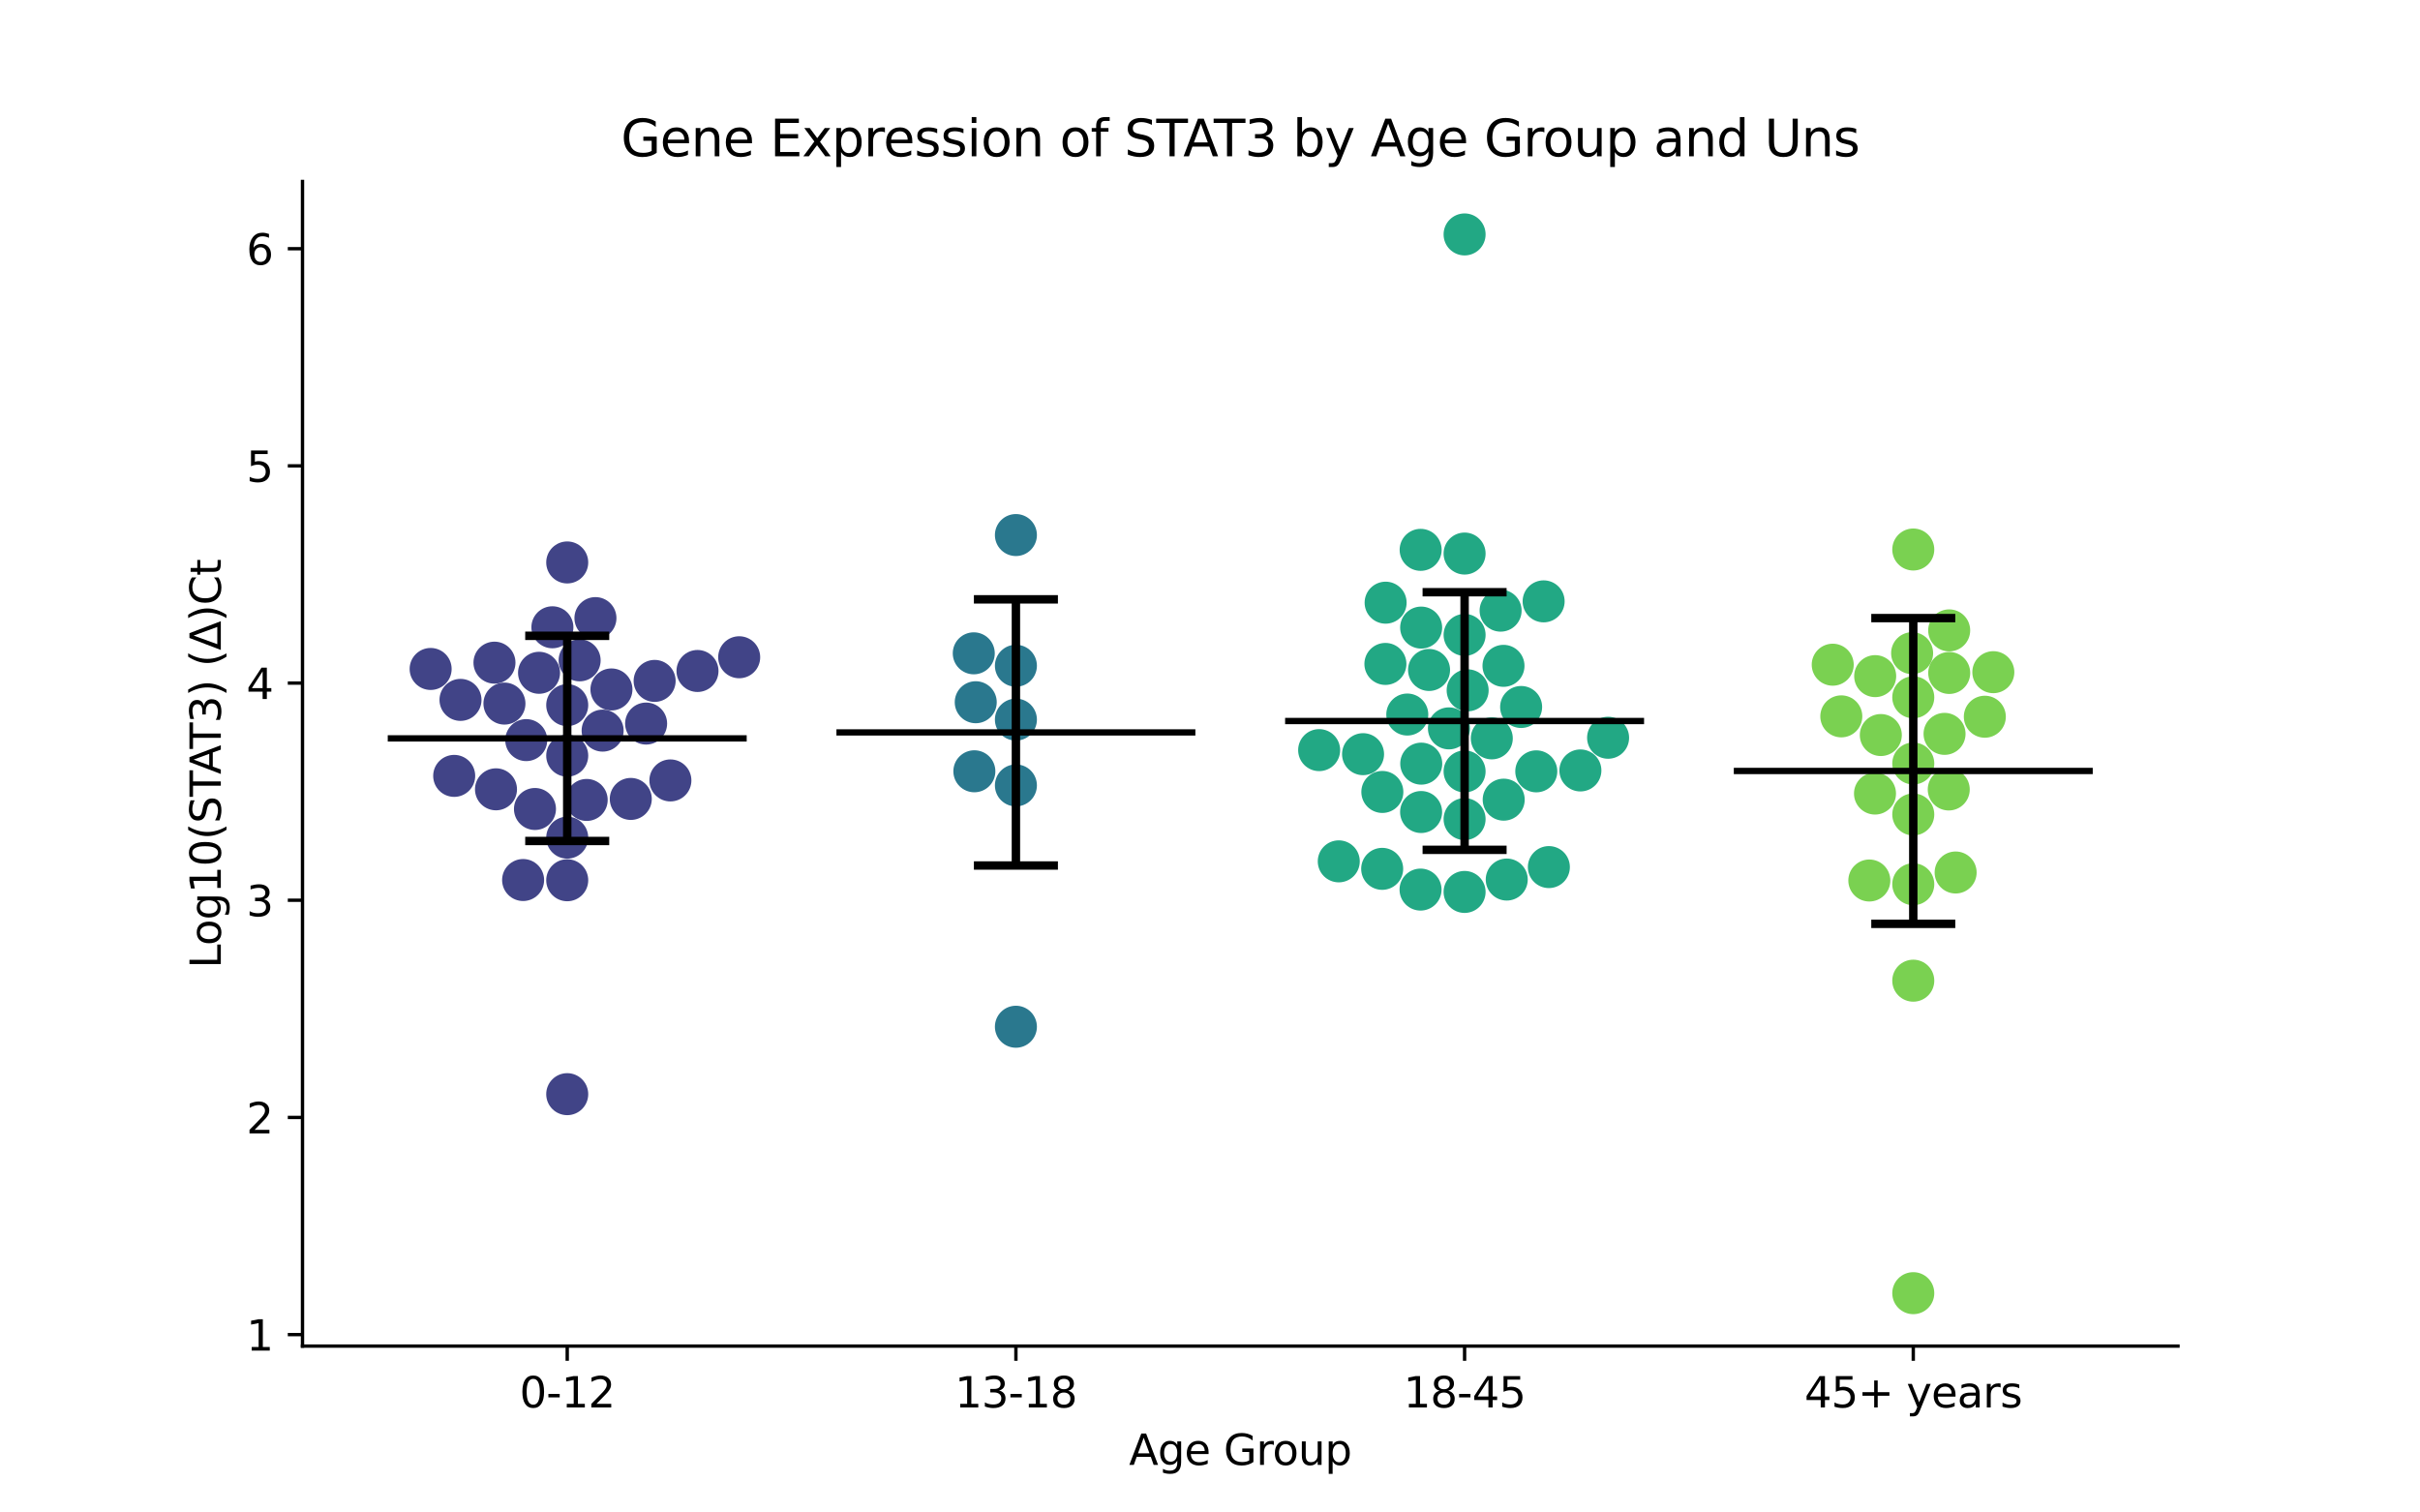 <?xml version="1.0" encoding="utf-8" standalone="no"?>
<!DOCTYPE svg PUBLIC "-//W3C//DTD SVG 1.1//EN"
  "http://www.w3.org/Graphics/SVG/1.1/DTD/svg11.dtd">
<svg xmlns:xlink="http://www.w3.org/1999/xlink" width="576pt" height="360pt" viewBox="0 0 576 360" xmlns="http://www.w3.org/2000/svg" version="1.1">
 <defs>
  <style type="text/css">*{stroke-linejoin: round; stroke-linecap: butt}</style>
 </defs>
 <g id="figure_1">
  <g id="patch_1">
   <path d="M 0 360 
L 576 360 
L 576 0 
L 0 0 
z
" style="fill: #ffffff"/>
  </g>
  <g id="axes_1">
   <g id="patch_2">
    <path d="M 72 320.4 
L 518.4 320.4 
L 518.4 43.2 
L 72 43.2 
z
" style="fill: #ffffff"/>
   </g>
   <g id="PathCollection_1">
    <defs>
     <path id="C0_0_c658f8e621" d="M 0 5 
C 1.326 5 2.598 4.473 3.536 3.536 
C 4.473 2.598 5 1.326 5 -0 
C 5 -1.326 4.473 -2.598 3.536 -3.536 
C 2.598 -4.473 1.326 -5 0 -5 
C -1.326 -5 -2.598 -4.473 -3.536 -3.536 
C -4.473 -2.598 -5 -1.326 -5 0 
C -5 1.326 -4.473 2.598 -3.536 3.536 
C -2.598 4.473 -1.326 5 0 5 
z
"/>
    </defs>
    <g clip-path="url(#pc323872190)">
     <use xlink:href="#C0_0_c658f8e621" x="141.726" y="147.12" style="fill: #414487"/>
    </g>
    <g clip-path="url(#pc323872190)">
     <use xlink:href="#C0_0_c658f8e621" x="139.641" y="190.403" style="fill: #414487"/>
    </g>
    <g clip-path="url(#pc323872190)">
     <use xlink:href="#C0_0_c658f8e621" x="155.814" y="162.069" style="fill: #414487"/>
    </g>
    <g clip-path="url(#pc323872190)">
     <use xlink:href="#C0_0_c658f8e621" x="108.105" y="184.675" style="fill: #414487"/>
    </g>
    <g clip-path="url(#pc323872190)">
     <use xlink:href="#C0_0_c658f8e621" x="120.066" y="167.467" style="fill: #414487"/>
    </g>
    <g clip-path="url(#pc323872190)">
     <use xlink:href="#C0_0_c658f8e621" x="102.499" y="159.226" style="fill: #414487"/>
    </g>
    <g clip-path="url(#pc323872190)">
     <use xlink:href="#C0_0_c658f8e621" x="135.009" y="260.432" style="fill: #414487"/>
    </g>
    <g clip-path="url(#pc323872190)">
     <use xlink:href="#C0_0_c658f8e621" x="150.138" y="190.161" style="fill: #414487"/>
    </g>
    <g clip-path="url(#pc323872190)">
     <use xlink:href="#C0_0_c658f8e621" x="117.692" y="157.726" style="fill: #414487"/>
    </g>
    <g clip-path="url(#pc323872190)">
     <use xlink:href="#C0_0_c658f8e621" x="128.301" y="160.137" style="fill: #414487"/>
    </g>
    <g clip-path="url(#pc323872190)">
     <use xlink:href="#C0_0_c658f8e621" x="125.256" y="176.16" style="fill: #414487"/>
    </g>
    <g clip-path="url(#pc323872190)">
     <use xlink:href="#C0_0_c658f8e621" x="135.009" y="167.83" style="fill: #414487"/>
    </g>
    <g clip-path="url(#pc323872190)">
     <use xlink:href="#C0_0_c658f8e621" x="159.565" y="185.758" style="fill: #414487"/>
    </g>
    <g clip-path="url(#pc323872190)">
     <use xlink:href="#C0_0_c658f8e621" x="124.509" y="209.462" style="fill: #414487"/>
    </g>
    <g clip-path="url(#pc323872190)">
     <use xlink:href="#C0_0_c658f8e621" x="135.009" y="179.866" style="fill: #414487"/>
    </g>
    <g clip-path="url(#pc323872190)">
     <use xlink:href="#C0_0_c658f8e621" x="153.786" y="172.222" style="fill: #414487"/>
    </g>
    <g clip-path="url(#pc323872190)">
     <use xlink:href="#C0_0_c658f8e621" x="109.607" y="166.586" style="fill: #414487"/>
    </g>
    <g clip-path="url(#pc323872190)">
     <use xlink:href="#C0_0_c658f8e621" x="135.009" y="199.377" style="fill: #414487"/>
    </g>
    <g clip-path="url(#pc323872190)">
     <use xlink:href="#C0_0_c658f8e621" x="127.332" y="192.555" style="fill: #414487"/>
    </g>
    <g clip-path="url(#pc323872190)">
     <use xlink:href="#C0_0_c658f8e621" x="145.533" y="164.102" style="fill: #414487"/>
    </g>
    <g clip-path="url(#pc323872190)">
     <use xlink:href="#C0_0_c658f8e621" x="137.963" y="157.172" style="fill: #414487"/>
    </g>
    <g clip-path="url(#pc323872190)">
     <use xlink:href="#C0_0_c658f8e621" x="118.054" y="187.873" style="fill: #414487"/>
    </g>
    <g clip-path="url(#pc323872190)">
     <use xlink:href="#C0_0_c658f8e621" x="175.94" y="156.439" style="fill: #414487"/>
    </g>
    <g clip-path="url(#pc323872190)">
     <use xlink:href="#C0_0_c658f8e621" x="135.009" y="209.515" style="fill: #414487"/>
    </g>
    <g clip-path="url(#pc323872190)">
     <use xlink:href="#C0_0_c658f8e621" x="143.435" y="173.9" style="fill: #414487"/>
    </g>
    <g clip-path="url(#pc323872190)">
     <use xlink:href="#C0_0_c658f8e621" x="135.009" y="133.873" style="fill: #414487"/>
    </g>
    <g clip-path="url(#pc323872190)">
     <use xlink:href="#C0_0_c658f8e621" x="131.48" y="149.305" style="fill: #414487"/>
    </g>
    <g clip-path="url(#pc323872190)">
     <use xlink:href="#C0_0_c658f8e621" x="166.016" y="159.706" style="fill: #414487"/>
    </g>
   </g>
   <g id="PathCollection_2">
    <defs>
     <path id="C1_0_2b8d1a4205" d="M 0 5 
C 1.326 5 2.598 4.473 3.536 3.536 
C 4.473 2.598 5 1.326 5 -0 
C 5 -1.326 4.473 -2.598 3.536 -3.536 
C 2.598 -4.473 1.326 -5 0 -5 
C -1.326 -5 -2.598 -4.473 -3.536 -3.536 
C -4.473 -2.598 -5 -1.326 -5 0 
C -5 1.326 -4.473 2.598 -3.536 3.536 
C -2.598 4.473 -1.326 5 0 5 
z
"/>
    </defs>
    <g clip-path="url(#pc323872190)">
     <use xlink:href="#C1_0_2b8d1a4205" x="241.803" y="158.461" style="fill: #2a788e"/>
    </g>
    <g clip-path="url(#pc323872190)">
     <use xlink:href="#C1_0_2b8d1a4205" x="241.803" y="171.281" style="fill: #2a788e"/>
    </g>
    <g clip-path="url(#pc323872190)">
     <use xlink:href="#C1_0_2b8d1a4205" x="232.243" y="167.145" style="fill: #2a788e"/>
    </g>
    <g clip-path="url(#pc323872190)">
     <use xlink:href="#C1_0_2b8d1a4205" x="241.803" y="244.383" style="fill: #2a788e"/>
    </g>
    <g clip-path="url(#pc323872190)">
     <use xlink:href="#C1_0_2b8d1a4205" x="231.773" y="155.504" style="fill: #2a788e"/>
    </g>
    <g clip-path="url(#pc323872190)">
     <use xlink:href="#C1_0_2b8d1a4205" x="241.803" y="127.353" style="fill: #2a788e"/>
    </g>
    <g clip-path="url(#pc323872190)">
     <use xlink:href="#C1_0_2b8d1a4205" x="241.803" y="186.942" style="fill: #2a788e"/>
    </g>
    <g clip-path="url(#pc323872190)">
     <use xlink:href="#C1_0_2b8d1a4205" x="231.914" y="183.581" style="fill: #2a788e"/>
    </g>
   </g>
   <g id="PathCollection_3">
    <defs>
     <path id="C2_0_d242f59abe" d="M 0 5 
C 1.326 5 2.598 4.473 3.536 3.536 
C 4.473 2.598 5 1.326 5 -0 
C 5 -1.326 4.473 -2.598 3.536 -3.536 
C 2.598 -4.473 1.326 -5 0 -5 
C -1.326 -5 -2.598 -4.473 -3.536 -3.536 
C -4.473 -2.598 -5 -1.326 -5 0 
C -5 1.326 -4.473 2.598 -3.536 3.536 
C -2.598 4.473 -1.326 5 0 5 
z
"/>
    </defs>
    <g clip-path="url(#pc323872190)">
     <use xlink:href="#C2_0_d242f59abe" x="348.597" y="131.754" style="fill: #22a884"/>
    </g>
    <g clip-path="url(#pc323872190)">
     <use xlink:href="#C2_0_d242f59abe" x="338.279" y="181.762" style="fill: #22a884"/>
    </g>
    <g clip-path="url(#pc323872190)">
     <use xlink:href="#C2_0_d242f59abe" x="324.431" y="179.507" style="fill: #22a884"/>
    </g>
    <g clip-path="url(#pc323872190)">
     <use xlink:href="#C2_0_d242f59abe" x="329.022" y="188.5" style="fill: #22a884"/>
    </g>
    <g clip-path="url(#pc323872190)">
     <use xlink:href="#C2_0_d242f59abe" x="334.957" y="170.073" style="fill: #22a884"/>
    </g>
    <g clip-path="url(#pc323872190)">
     <use xlink:href="#C2_0_d242f59abe" x="349.325" y="164.312" style="fill: #22a884"/>
    </g>
    <g clip-path="url(#pc323872190)">
     <use xlink:href="#C2_0_d242f59abe" x="348.597" y="194.962" style="fill: #22a884"/>
    </g>
    <g clip-path="url(#pc323872190)">
     <use xlink:href="#C2_0_d242f59abe" x="348.597" y="183.617" style="fill: #22a884"/>
    </g>
    <g clip-path="url(#pc323872190)">
     <use xlink:href="#C2_0_d242f59abe" x="338.258" y="149.377" style="fill: #22a884"/>
    </g>
    <g clip-path="url(#pc323872190)">
     <use xlink:href="#C2_0_d242f59abe" x="338.138" y="130.875" style="fill: #22a884"/>
    </g>
    <g clip-path="url(#pc323872190)">
     <use xlink:href="#C2_0_d242f59abe" x="329.749" y="158.028" style="fill: #22a884"/>
    </g>
    <g clip-path="url(#pc323872190)">
     <use xlink:href="#C2_0_d242f59abe" x="362.053" y="168.275" style="fill: #22a884"/>
    </g>
    <g clip-path="url(#pc323872190)">
     <use xlink:href="#C2_0_d242f59abe" x="344.871" y="173.368" style="fill: #22a884"/>
    </g>
    <g clip-path="url(#pc323872190)">
     <use xlink:href="#C2_0_d242f59abe" x="348.597" y="151.121" style="fill: #22a884"/>
    </g>
    <g clip-path="url(#pc323872190)">
     <use xlink:href="#C2_0_d242f59abe" x="348.597" y="55.8" style="fill: #22a884"/>
    </g>
    <g clip-path="url(#pc323872190)">
     <use xlink:href="#C2_0_d242f59abe" x="358.63" y="209.349" style="fill: #22a884"/>
    </g>
    <g clip-path="url(#pc323872190)">
     <use xlink:href="#C2_0_d242f59abe" x="365.661" y="183.594" style="fill: #22a884"/>
    </g>
    <g clip-path="url(#pc323872190)">
     <use xlink:href="#C2_0_d242f59abe" x="338.247" y="193.276" style="fill: #22a884"/>
    </g>
    <g clip-path="url(#pc323872190)">
     <use xlink:href="#C2_0_d242f59abe" x="318.65" y="205.019" style="fill: #22a884"/>
    </g>
    <g clip-path="url(#pc323872190)">
     <use xlink:href="#C2_0_d242f59abe" x="313.98" y="178.543" style="fill: #22a884"/>
    </g>
    <g clip-path="url(#pc323872190)">
     <use xlink:href="#C2_0_d242f59abe" x="355.071" y="175.744" style="fill: #22a884"/>
    </g>
    <g clip-path="url(#pc323872190)">
     <use xlink:href="#C2_0_d242f59abe" x="340.14" y="159.466" style="fill: #22a884"/>
    </g>
    <g clip-path="url(#pc323872190)">
     <use xlink:href="#C2_0_d242f59abe" x="376.159" y="183.381" style="fill: #22a884"/>
    </g>
    <g clip-path="url(#pc323872190)">
     <use xlink:href="#C2_0_d242f59abe" x="328.982" y="206.803" style="fill: #22a884"/>
    </g>
    <g clip-path="url(#pc323872190)">
     <use xlink:href="#C2_0_d242f59abe" x="338.114" y="211.739" style="fill: #22a884"/>
    </g>
    <g clip-path="url(#pc323872190)">
     <use xlink:href="#C2_0_d242f59abe" x="348.597" y="212.299" style="fill: #22a884"/>
    </g>
    <g clip-path="url(#pc323872190)">
     <use xlink:href="#C2_0_d242f59abe" x="357.857" y="158.484" style="fill: #22a884"/>
    </g>
    <g clip-path="url(#pc323872190)">
     <use xlink:href="#C2_0_d242f59abe" x="368.657" y="206.383" style="fill: #22a884"/>
    </g>
    <g clip-path="url(#pc323872190)">
     <use xlink:href="#C2_0_d242f59abe" x="357.905" y="190.335" style="fill: #22a884"/>
    </g>
    <g clip-path="url(#pc323872190)">
     <use xlink:href="#C2_0_d242f59abe" x="367.41" y="143.134" style="fill: #22a884"/>
    </g>
    <g clip-path="url(#pc323872190)">
     <use xlink:href="#C2_0_d242f59abe" x="329.801" y="143.449" style="fill: #22a884"/>
    </g>
    <g clip-path="url(#pc323872190)">
     <use xlink:href="#C2_0_d242f59abe" x="382.753" y="175.599" style="fill: #22a884"/>
    </g>
    <g clip-path="url(#pc323872190)">
     <use xlink:href="#C2_0_d242f59abe" x="357.17" y="145.347" style="fill: #22a884"/>
    </g>
   </g>
   <g id="PathCollection_4">
    <defs>
     <path id="C3_0_a2700c9397" d="M 0 5 
C 1.326 5 2.598 4.473 3.536 3.536 
C 4.473 2.598 5 1.326 5 -0 
C 5 -1.326 4.473 -2.598 3.536 -3.536 
C 2.598 -4.473 1.326 -5 0 -5 
C -1.326 -5 -2.598 -4.473 -3.536 -3.536 
C -4.473 -2.598 -5 -1.326 -5 0 
C -5 1.326 -4.473 2.598 -3.536 3.536 
C -2.598 4.473 -1.326 5 0 5 
z
"/>
    </defs>
    <g clip-path="url(#pc323872190)">
     <use xlink:href="#C3_0_a2700c9397" x="463.947" y="160.176" style="fill: #7ad151"/>
    </g>
    <g clip-path="url(#pc323872190)">
     <use xlink:href="#C3_0_a2700c9397" x="455.391" y="165.973" style="fill: #7ad151"/>
    </g>
    <g clip-path="url(#pc323872190)">
     <use xlink:href="#C3_0_a2700c9397" x="463.939" y="150.044" style="fill: #7ad151"/>
    </g>
    <g clip-path="url(#pc323872190)">
     <use xlink:href="#C3_0_a2700c9397" x="446.281" y="188.882" style="fill: #7ad151"/>
    </g>
    <g clip-path="url(#pc323872190)">
     <use xlink:href="#C3_0_a2700c9397" x="472.422" y="170.594" style="fill: #7ad151"/>
    </g>
    <g clip-path="url(#pc323872190)">
     <use xlink:href="#C3_0_a2700c9397" x="455.391" y="181.726" style="fill: #7ad151"/>
    </g>
    <g clip-path="url(#pc323872190)">
     <use xlink:href="#C3_0_a2700c9397" x="455.116" y="155.464" style="fill: #7ad151"/>
    </g>
    <g clip-path="url(#pc323872190)">
     <use xlink:href="#C3_0_a2700c9397" x="446.324" y="160.931" style="fill: #7ad151"/>
    </g>
    <g clip-path="url(#pc323872190)">
     <use xlink:href="#C3_0_a2700c9397" x="436.219" y="158.212" style="fill: #7ad151"/>
    </g>
    <g clip-path="url(#pc323872190)">
     <use xlink:href="#C3_0_a2700c9397" x="455.391" y="130.794" style="fill: #7ad151"/>
    </g>
    <g clip-path="url(#pc323872190)">
     <use xlink:href="#C3_0_a2700c9397" x="447.666" y="174.953" style="fill: #7ad151"/>
    </g>
    <g clip-path="url(#pc323872190)">
     <use xlink:href="#C3_0_a2700c9397" x="463.835" y="187.909" style="fill: #7ad151"/>
    </g>
    <g clip-path="url(#pc323872190)">
     <use xlink:href="#C3_0_a2700c9397" x="462.835" y="174.673" style="fill: #7ad151"/>
    </g>
    <g clip-path="url(#pc323872190)">
     <use xlink:href="#C3_0_a2700c9397" x="455.391" y="233.421" style="fill: #7ad151"/>
    </g>
    <g clip-path="url(#pc323872190)">
     <use xlink:href="#C3_0_a2700c9397" x="438.261" y="170.507" style="fill: #7ad151"/>
    </g>
    <g clip-path="url(#pc323872190)">
     <use xlink:href="#C3_0_a2700c9397" x="455.391" y="210.464" style="fill: #7ad151"/>
    </g>
    <g clip-path="url(#pc323872190)">
     <use xlink:href="#C3_0_a2700c9397" x="455.391" y="307.8" style="fill: #7ad151"/>
    </g>
    <g clip-path="url(#pc323872190)">
     <use xlink:href="#C3_0_a2700c9397" x="455.391" y="193.854" style="fill: #7ad151"/>
    </g>
    <g clip-path="url(#pc323872190)">
     <use xlink:href="#C3_0_a2700c9397" x="444.933" y="209.577" style="fill: #7ad151"/>
    </g>
    <g clip-path="url(#pc323872190)">
     <use xlink:href="#C3_0_a2700c9397" x="465.474" y="207.671" style="fill: #7ad151"/>
    </g>
    <g clip-path="url(#pc323872190)">
     <use xlink:href="#C3_0_a2700c9397" x="474.445" y="159.993" style="fill: #7ad151"/>
    </g>
   </g>
   <g id="matplotlib.axis_1">
    <g id="xtick_1">
     <g id="line2d_1">
      <defs>
       <path id="m735cbc4cf6" d="M 0 0 
L 0 3.5 
" style="stroke: #000000; stroke-width: 0.8"/>
      </defs>
      <g>
       <use xlink:href="#m735cbc4cf6" x="135.009" y="320.4" style="stroke: #000000; stroke-width: 0.8"/>
      </g>
     </g>
     <g id="text_1">
      <!-- 0-12 -->
      <g transform="translate(123.661 334.998) scale(0.1 -0.1)">
       <defs>
        <path id="DejaVuSans-30" d="M 2034 4250 
Q 1547 4250 1301 3770 
Q 1056 3291 1056 2328 
Q 1056 1369 1301 889 
Q 1547 409 2034 409 
Q 2525 409 2770 889 
Q 3016 1369 3016 2328 
Q 3016 3291 2770 3770 
Q 2525 4250 2034 4250 
z
M 2034 4750 
Q 2819 4750 3233 4129 
Q 3647 3509 3647 2328 
Q 3647 1150 3233 529 
Q 2819 -91 2034 -91 
Q 1250 -91 836 529 
Q 422 1150 422 2328 
Q 422 3509 836 4129 
Q 1250 4750 2034 4750 
z
" transform="scale(0.016)"/>
        <path id="DejaVuSans-2d" d="M 313 2009 
L 1997 2009 
L 1997 1497 
L 313 1497 
L 313 2009 
z
" transform="scale(0.016)"/>
        <path id="DejaVuSans-31" d="M 794 531 
L 1825 531 
L 1825 4091 
L 703 3866 
L 703 4441 
L 1819 4666 
L 2450 4666 
L 2450 531 
L 3481 531 
L 3481 0 
L 794 0 
L 794 531 
z
" transform="scale(0.016)"/>
        <path id="DejaVuSans-32" d="M 1228 531 
L 3431 531 
L 3431 0 
L 469 0 
L 469 531 
Q 828 903 1448 1529 
Q 2069 2156 2228 2338 
Q 2531 2678 2651 2914 
Q 2772 3150 2772 3378 
Q 2772 3750 2511 3984 
Q 2250 4219 1831 4219 
Q 1534 4219 1204 4116 
Q 875 4013 500 3803 
L 500 4441 
Q 881 4594 1212 4672 
Q 1544 4750 1819 4750 
Q 2544 4750 2975 4387 
Q 3406 4025 3406 3419 
Q 3406 3131 3298 2873 
Q 3191 2616 2906 2266 
Q 2828 2175 2409 1742 
Q 1991 1309 1228 531 
z
" transform="scale(0.016)"/>
       </defs>
       <use xlink:href="#DejaVuSans-30"/>
       <use xlink:href="#DejaVuSans-2d" x="63.623"/>
       <use xlink:href="#DejaVuSans-31" x="99.707"/>
       <use xlink:href="#DejaVuSans-32" x="163.33"/>
      </g>
     </g>
    </g>
    <g id="xtick_2">
     <g id="line2d_2">
      <g>
       <use xlink:href="#m735cbc4cf6" x="241.803" y="320.4" style="stroke: #000000; stroke-width: 0.8"/>
      </g>
     </g>
     <g id="text_2">
      <!-- 13-18 -->
      <g transform="translate(227.274 334.998) scale(0.1 -0.1)">
       <defs>
        <path id="DejaVuSans-33" d="M 2597 2516 
Q 3050 2419 3304 2112 
Q 3559 1806 3559 1356 
Q 3559 666 3084 287 
Q 2609 -91 1734 -91 
Q 1441 -91 1130 -33 
Q 819 25 488 141 
L 488 750 
Q 750 597 1062 519 
Q 1375 441 1716 441 
Q 2309 441 2620 675 
Q 2931 909 2931 1356 
Q 2931 1769 2642 2001 
Q 2353 2234 1838 2234 
L 1294 2234 
L 1294 2753 
L 1863 2753 
Q 2328 2753 2575 2939 
Q 2822 3125 2822 3475 
Q 2822 3834 2567 4026 
Q 2313 4219 1838 4219 
Q 1578 4219 1281 4162 
Q 984 4106 628 3988 
L 628 4550 
Q 988 4650 1302 4700 
Q 1616 4750 1894 4750 
Q 2613 4750 3031 4423 
Q 3450 4097 3450 3541 
Q 3450 3153 3228 2886 
Q 3006 2619 2597 2516 
z
" transform="scale(0.016)"/>
        <path id="DejaVuSans-38" d="M 2034 2216 
Q 1584 2216 1326 1975 
Q 1069 1734 1069 1313 
Q 1069 891 1326 650 
Q 1584 409 2034 409 
Q 2484 409 2743 651 
Q 3003 894 3003 1313 
Q 3003 1734 2745 1975 
Q 2488 2216 2034 2216 
z
M 1403 2484 
Q 997 2584 770 2862 
Q 544 3141 544 3541 
Q 544 4100 942 4425 
Q 1341 4750 2034 4750 
Q 2731 4750 3128 4425 
Q 3525 4100 3525 3541 
Q 3525 3141 3298 2862 
Q 3072 2584 2669 2484 
Q 3125 2378 3379 2068 
Q 3634 1759 3634 1313 
Q 3634 634 3220 271 
Q 2806 -91 2034 -91 
Q 1263 -91 848 271 
Q 434 634 434 1313 
Q 434 1759 690 2068 
Q 947 2378 1403 2484 
z
M 1172 3481 
Q 1172 3119 1398 2916 
Q 1625 2713 2034 2713 
Q 2441 2713 2670 2916 
Q 2900 3119 2900 3481 
Q 2900 3844 2670 4047 
Q 2441 4250 2034 4250 
Q 1625 4250 1398 4047 
Q 1172 3844 1172 3481 
z
" transform="scale(0.016)"/>
       </defs>
       <use xlink:href="#DejaVuSans-31"/>
       <use xlink:href="#DejaVuSans-33" x="63.623"/>
       <use xlink:href="#DejaVuSans-2d" x="127.246"/>
       <use xlink:href="#DejaVuSans-31" x="163.33"/>
       <use xlink:href="#DejaVuSans-38" x="226.953"/>
      </g>
     </g>
    </g>
    <g id="xtick_3">
     <g id="line2d_3">
      <g>
       <use xlink:href="#m735cbc4cf6" x="348.597" y="320.4" style="stroke: #000000; stroke-width: 0.8"/>
      </g>
     </g>
     <g id="text_3">
      <!-- 18-45 -->
      <g transform="translate(334.068 334.998) scale(0.1 -0.1)">
       <defs>
        <path id="DejaVuSans-34" d="M 2419 4116 
L 825 1625 
L 2419 1625 
L 2419 4116 
z
M 2253 4666 
L 3047 4666 
L 3047 1625 
L 3713 1625 
L 3713 1100 
L 3047 1100 
L 3047 0 
L 2419 0 
L 2419 1100 
L 313 1100 
L 313 1709 
L 2253 4666 
z
" transform="scale(0.016)"/>
        <path id="DejaVuSans-35" d="M 691 4666 
L 3169 4666 
L 3169 4134 
L 1269 4134 
L 1269 2991 
Q 1406 3038 1543 3061 
Q 1681 3084 1819 3084 
Q 2600 3084 3056 2656 
Q 3513 2228 3513 1497 
Q 3513 744 3044 326 
Q 2575 -91 1722 -91 
Q 1428 -91 1123 -41 
Q 819 9 494 109 
L 494 744 
Q 775 591 1075 516 
Q 1375 441 1709 441 
Q 2250 441 2565 725 
Q 2881 1009 2881 1497 
Q 2881 1984 2565 2268 
Q 2250 2553 1709 2553 
Q 1456 2553 1204 2497 
Q 953 2441 691 2322 
L 691 4666 
z
" transform="scale(0.016)"/>
       </defs>
       <use xlink:href="#DejaVuSans-31"/>
       <use xlink:href="#DejaVuSans-38" x="63.623"/>
       <use xlink:href="#DejaVuSans-2d" x="127.246"/>
       <use xlink:href="#DejaVuSans-34" x="163.33"/>
       <use xlink:href="#DejaVuSans-35" x="226.953"/>
      </g>
     </g>
    </g>
    <g id="xtick_4">
     <g id="line2d_4">
      <g>
       <use xlink:href="#m735cbc4cf6" x="455.391" y="320.4" style="stroke: #000000; stroke-width: 0.8"/>
      </g>
     </g>
     <g id="text_4">
      <!-- 45+ years -->
      <g transform="translate(429.49 334.998) scale(0.1 -0.1)">
       <defs>
        <path id="DejaVuSans-2b" d="M 2944 4013 
L 2944 2272 
L 4684 2272 
L 4684 1741 
L 2944 1741 
L 2944 0 
L 2419 0 
L 2419 1741 
L 678 1741 
L 678 2272 
L 2419 2272 
L 2419 4013 
L 2944 4013 
z
" transform="scale(0.016)"/>
        <path id="DejaVuSans-20" transform="scale(0.016)"/>
        <path id="DejaVuSans-79" d="M 2059 -325 
Q 1816 -950 1584 -1140 
Q 1353 -1331 966 -1331 
L 506 -1331 
L 506 -850 
L 844 -850 
Q 1081 -850 1212 -737 
Q 1344 -625 1503 -206 
L 1606 56 
L 191 3500 
L 800 3500 
L 1894 763 
L 2988 3500 
L 3597 3500 
L 2059 -325 
z
" transform="scale(0.016)"/>
        <path id="DejaVuSans-65" d="M 3597 1894 
L 3597 1613 
L 953 1613 
Q 991 1019 1311 708 
Q 1631 397 2203 397 
Q 2534 397 2845 478 
Q 3156 559 3463 722 
L 3463 178 
Q 3153 47 2828 -22 
Q 2503 -91 2169 -91 
Q 1331 -91 842 396 
Q 353 884 353 1716 
Q 353 2575 817 3079 
Q 1281 3584 2069 3584 
Q 2775 3584 3186 3129 
Q 3597 2675 3597 1894 
z
M 3022 2063 
Q 3016 2534 2758 2815 
Q 2500 3097 2075 3097 
Q 1594 3097 1305 2825 
Q 1016 2553 972 2059 
L 3022 2063 
z
" transform="scale(0.016)"/>
        <path id="DejaVuSans-61" d="M 2194 1759 
Q 1497 1759 1228 1600 
Q 959 1441 959 1056 
Q 959 750 1161 570 
Q 1363 391 1709 391 
Q 2188 391 2477 730 
Q 2766 1069 2766 1631 
L 2766 1759 
L 2194 1759 
z
M 3341 1997 
L 3341 0 
L 2766 0 
L 2766 531 
Q 2569 213 2275 61 
Q 1981 -91 1556 -91 
Q 1019 -91 701 211 
Q 384 513 384 1019 
Q 384 1609 779 1909 
Q 1175 2209 1959 2209 
L 2766 2209 
L 2766 2266 
Q 2766 2663 2505 2880 
Q 2244 3097 1772 3097 
Q 1472 3097 1187 3025 
Q 903 2953 641 2809 
L 641 3341 
Q 956 3463 1253 3523 
Q 1550 3584 1831 3584 
Q 2591 3584 2966 3190 
Q 3341 2797 3341 1997 
z
" transform="scale(0.016)"/>
        <path id="DejaVuSans-72" d="M 2631 2963 
Q 2534 3019 2420 3045 
Q 2306 3072 2169 3072 
Q 1681 3072 1420 2755 
Q 1159 2438 1159 1844 
L 1159 0 
L 581 0 
L 581 3500 
L 1159 3500 
L 1159 2956 
Q 1341 3275 1631 3429 
Q 1922 3584 2338 3584 
Q 2397 3584 2469 3576 
Q 2541 3569 2628 3553 
L 2631 2963 
z
" transform="scale(0.016)"/>
        <path id="DejaVuSans-73" d="M 2834 3397 
L 2834 2853 
Q 2591 2978 2328 3040 
Q 2066 3103 1784 3103 
Q 1356 3103 1142 2972 
Q 928 2841 928 2578 
Q 928 2378 1081 2264 
Q 1234 2150 1697 2047 
L 1894 2003 
Q 2506 1872 2764 1633 
Q 3022 1394 3022 966 
Q 3022 478 2636 193 
Q 2250 -91 1575 -91 
Q 1294 -91 989 -36 
Q 684 19 347 128 
L 347 722 
Q 666 556 975 473 
Q 1284 391 1588 391 
Q 1994 391 2212 530 
Q 2431 669 2431 922 
Q 2431 1156 2273 1281 
Q 2116 1406 1581 1522 
L 1381 1569 
Q 847 1681 609 1914 
Q 372 2147 372 2553 
Q 372 3047 722 3315 
Q 1072 3584 1716 3584 
Q 2034 3584 2315 3537 
Q 2597 3491 2834 3397 
z
" transform="scale(0.016)"/>
       </defs>
       <use xlink:href="#DejaVuSans-34"/>
       <use xlink:href="#DejaVuSans-35" x="63.623"/>
       <use xlink:href="#DejaVuSans-2b" x="127.246"/>
       <use xlink:href="#DejaVuSans-20" x="211.035"/>
       <use xlink:href="#DejaVuSans-79" x="242.822"/>
       <use xlink:href="#DejaVuSans-65" x="302.002"/>
       <use xlink:href="#DejaVuSans-61" x="363.525"/>
       <use xlink:href="#DejaVuSans-72" x="424.805"/>
       <use xlink:href="#DejaVuSans-73" x="465.918"/>
      </g>
     </g>
    </g>
    <g id="text_5">
     <!-- Age Group -->
     <g transform="translate(268.72 348.677) scale(0.1 -0.1)">
      <defs>
       <path id="DejaVuSans-41" d="M 2188 4044 
L 1331 1722 
L 3047 1722 
L 2188 4044 
z
M 1831 4666 
L 2547 4666 
L 4325 0 
L 3669 0 
L 3244 1197 
L 1141 1197 
L 716 0 
L 50 0 
L 1831 4666 
z
" transform="scale(0.016)"/>
       <path id="DejaVuSans-67" d="M 2906 1791 
Q 2906 2416 2648 2759 
Q 2391 3103 1925 3103 
Q 1463 3103 1205 2759 
Q 947 2416 947 1791 
Q 947 1169 1205 825 
Q 1463 481 1925 481 
Q 2391 481 2648 825 
Q 2906 1169 2906 1791 
z
M 3481 434 
Q 3481 -459 3084 -895 
Q 2688 -1331 1869 -1331 
Q 1566 -1331 1297 -1286 
Q 1028 -1241 775 -1147 
L 775 -588 
Q 1028 -725 1275 -790 
Q 1522 -856 1778 -856 
Q 2344 -856 2625 -561 
Q 2906 -266 2906 331 
L 2906 616 
Q 2728 306 2450 153 
Q 2172 0 1784 0 
Q 1141 0 747 490 
Q 353 981 353 1791 
Q 353 2603 747 3093 
Q 1141 3584 1784 3584 
Q 2172 3584 2450 3431 
Q 2728 3278 2906 2969 
L 2906 3500 
L 3481 3500 
L 3481 434 
z
" transform="scale(0.016)"/>
       <path id="DejaVuSans-47" d="M 3809 666 
L 3809 1919 
L 2778 1919 
L 2778 2438 
L 4434 2438 
L 4434 434 
Q 4069 175 3628 42 
Q 3188 -91 2688 -91 
Q 1594 -91 976 548 
Q 359 1188 359 2328 
Q 359 3472 976 4111 
Q 1594 4750 2688 4750 
Q 3144 4750 3555 4637 
Q 3966 4525 4313 4306 
L 4313 3634 
Q 3963 3931 3569 4081 
Q 3175 4231 2741 4231 
Q 1884 4231 1454 3753 
Q 1025 3275 1025 2328 
Q 1025 1384 1454 906 
Q 1884 428 2741 428 
Q 3075 428 3337 486 
Q 3600 544 3809 666 
z
" transform="scale(0.016)"/>
       <path id="DejaVuSans-6f" d="M 1959 3097 
Q 1497 3097 1228 2736 
Q 959 2375 959 1747 
Q 959 1119 1226 758 
Q 1494 397 1959 397 
Q 2419 397 2687 759 
Q 2956 1122 2956 1747 
Q 2956 2369 2687 2733 
Q 2419 3097 1959 3097 
z
M 1959 3584 
Q 2709 3584 3137 3096 
Q 3566 2609 3566 1747 
Q 3566 888 3137 398 
Q 2709 -91 1959 -91 
Q 1206 -91 779 398 
Q 353 888 353 1747 
Q 353 2609 779 3096 
Q 1206 3584 1959 3584 
z
" transform="scale(0.016)"/>
       <path id="DejaVuSans-75" d="M 544 1381 
L 544 3500 
L 1119 3500 
L 1119 1403 
Q 1119 906 1312 657 
Q 1506 409 1894 409 
Q 2359 409 2629 706 
Q 2900 1003 2900 1516 
L 2900 3500 
L 3475 3500 
L 3475 0 
L 2900 0 
L 2900 538 
Q 2691 219 2414 64 
Q 2138 -91 1772 -91 
Q 1169 -91 856 284 
Q 544 659 544 1381 
z
M 1991 3584 
L 1991 3584 
z
" transform="scale(0.016)"/>
       <path id="DejaVuSans-70" d="M 1159 525 
L 1159 -1331 
L 581 -1331 
L 581 3500 
L 1159 3500 
L 1159 2969 
Q 1341 3281 1617 3432 
Q 1894 3584 2278 3584 
Q 2916 3584 3314 3078 
Q 3713 2572 3713 1747 
Q 3713 922 3314 415 
Q 2916 -91 2278 -91 
Q 1894 -91 1617 61 
Q 1341 213 1159 525 
z
M 3116 1747 
Q 3116 2381 2855 2742 
Q 2594 3103 2138 3103 
Q 1681 3103 1420 2742 
Q 1159 2381 1159 1747 
Q 1159 1113 1420 752 
Q 1681 391 2138 391 
Q 2594 391 2855 752 
Q 3116 1113 3116 1747 
z
" transform="scale(0.016)"/>
      </defs>
      <use xlink:href="#DejaVuSans-41"/>
      <use xlink:href="#DejaVuSans-67" x="68.408"/>
      <use xlink:href="#DejaVuSans-65" x="131.885"/>
      <use xlink:href="#DejaVuSans-20" x="193.408"/>
      <use xlink:href="#DejaVuSans-47" x="225.195"/>
      <use xlink:href="#DejaVuSans-72" x="302.686"/>
      <use xlink:href="#DejaVuSans-6f" x="341.549"/>
      <use xlink:href="#DejaVuSans-75" x="402.73"/>
      <use xlink:href="#DejaVuSans-70" x="466.109"/>
     </g>
    </g>
   </g>
   <g id="matplotlib.axis_2">
    <g id="ytick_1">
     <g id="line2d_5">
      <defs>
       <path id="m4e97d083ca" d="M 0 0 
L -3.5 0 
" style="stroke: #000000; stroke-width: 0.8"/>
      </defs>
      <g>
       <use xlink:href="#m4e97d083ca" x="72" y="317.666" style="stroke: #000000; stroke-width: 0.8"/>
      </g>
     </g>
     <g id="text_6">
      <!-- 1 -->
      <g transform="translate(58.638 321.465) scale(0.1 -0.1)">
       <use xlink:href="#DejaVuSans-31"/>
      </g>
     </g>
    </g>
    <g id="ytick_2">
     <g id="line2d_6">
      <g>
       <use xlink:href="#m4e97d083ca" x="72" y="265.971" style="stroke: #000000; stroke-width: 0.8"/>
      </g>
     </g>
     <g id="text_7">
      <!-- 2 -->
      <g transform="translate(58.638 269.771) scale(0.1 -0.1)">
       <use xlink:href="#DejaVuSans-32"/>
      </g>
     </g>
    </g>
    <g id="ytick_3">
     <g id="line2d_7">
      <g>
       <use xlink:href="#m4e97d083ca" x="72" y="214.276" style="stroke: #000000; stroke-width: 0.8"/>
      </g>
     </g>
     <g id="text_8">
      <!-- 3 -->
      <g transform="translate(58.638 218.076) scale(0.1 -0.1)">
       <use xlink:href="#DejaVuSans-33"/>
      </g>
     </g>
    </g>
    <g id="ytick_4">
     <g id="line2d_8">
      <g>
       <use xlink:href="#m4e97d083ca" x="72" y="162.582" style="stroke: #000000; stroke-width: 0.8"/>
      </g>
     </g>
     <g id="text_9">
      <!-- 4 -->
      <g transform="translate(58.638 166.381) scale(0.1 -0.1)">
       <use xlink:href="#DejaVuSans-34"/>
      </g>
     </g>
    </g>
    <g id="ytick_5">
     <g id="line2d_9">
      <g>
       <use xlink:href="#m4e97d083ca" x="72" y="110.887" style="stroke: #000000; stroke-width: 0.8"/>
      </g>
     </g>
     <g id="text_10">
      <!-- 5 -->
      <g transform="translate(58.638 114.686) scale(0.1 -0.1)">
       <use xlink:href="#DejaVuSans-35"/>
      </g>
     </g>
    </g>
    <g id="ytick_6">
     <g id="line2d_10">
      <g>
       <use xlink:href="#m4e97d083ca" x="72" y="59.192" style="stroke: #000000; stroke-width: 0.8"/>
      </g>
     </g>
     <g id="text_11">
      <!-- 6 -->
      <g transform="translate(58.638 62.991) scale(0.1 -0.1)">
       <defs>
        <path id="DejaVuSans-36" d="M 2113 2584 
Q 1688 2584 1439 2293 
Q 1191 2003 1191 1497 
Q 1191 994 1439 701 
Q 1688 409 2113 409 
Q 2538 409 2786 701 
Q 3034 994 3034 1497 
Q 3034 2003 2786 2293 
Q 2538 2584 2113 2584 
z
M 3366 4563 
L 3366 3988 
Q 3128 4100 2886 4159 
Q 2644 4219 2406 4219 
Q 1781 4219 1451 3797 
Q 1122 3375 1075 2522 
Q 1259 2794 1537 2939 
Q 1816 3084 2150 3084 
Q 2853 3084 3261 2657 
Q 3669 2231 3669 1497 
Q 3669 778 3244 343 
Q 2819 -91 2113 -91 
Q 1303 -91 875 529 
Q 447 1150 447 2328 
Q 447 3434 972 4092 
Q 1497 4750 2381 4750 
Q 2619 4750 2861 4703 
Q 3103 4656 3366 4563 
z
" transform="scale(0.016)"/>
       </defs>
       <use xlink:href="#DejaVuSans-36"/>
      </g>
     </g>
    </g>
    <g id="text_12">
     <!-- Log10(STAT3) (Δ)Ct -->
     <g transform="translate(52.558 230.467) rotate(-90) scale(0.1 -0.1)">
      <defs>
       <path id="DejaVuSans-4c" d="M 628 4666 
L 1259 4666 
L 1259 531 
L 3531 531 
L 3531 0 
L 628 0 
L 628 4666 
z
" transform="scale(0.016)"/>
       <path id="DejaVuSans-28" d="M 1984 4856 
Q 1566 4138 1362 3434 
Q 1159 2731 1159 2009 
Q 1159 1288 1364 580 
Q 1569 -128 1984 -844 
L 1484 -844 
Q 1016 -109 783 600 
Q 550 1309 550 2009 
Q 550 2706 781 3412 
Q 1013 4119 1484 4856 
L 1984 4856 
z
" transform="scale(0.016)"/>
       <path id="DejaVuSans-53" d="M 3425 4513 
L 3425 3897 
Q 3066 4069 2747 4153 
Q 2428 4238 2131 4238 
Q 1616 4238 1336 4038 
Q 1056 3838 1056 3469 
Q 1056 3159 1242 3001 
Q 1428 2844 1947 2747 
L 2328 2669 
Q 3034 2534 3370 2195 
Q 3706 1856 3706 1288 
Q 3706 609 3251 259 
Q 2797 -91 1919 -91 
Q 1588 -91 1214 -16 
Q 841 59 441 206 
L 441 856 
Q 825 641 1194 531 
Q 1563 422 1919 422 
Q 2459 422 2753 634 
Q 3047 847 3047 1241 
Q 3047 1584 2836 1778 
Q 2625 1972 2144 2069 
L 1759 2144 
Q 1053 2284 737 2584 
Q 422 2884 422 3419 
Q 422 4038 858 4394 
Q 1294 4750 2059 4750 
Q 2388 4750 2728 4690 
Q 3069 4631 3425 4513 
z
" transform="scale(0.016)"/>
       <path id="DejaVuSans-54" d="M -19 4666 
L 3928 4666 
L 3928 4134 
L 2272 4134 
L 2272 0 
L 1638 0 
L 1638 4134 
L -19 4134 
L -19 4666 
z
" transform="scale(0.016)"/>
       <path id="DejaVuSans-29" d="M 513 4856 
L 1013 4856 
Q 1481 4119 1714 3412 
Q 1947 2706 1947 2009 
Q 1947 1309 1714 600 
Q 1481 -109 1013 -844 
L 513 -844 
Q 928 -128 1133 580 
Q 1338 1288 1338 2009 
Q 1338 2731 1133 3434 
Q 928 4138 513 4856 
z
" transform="scale(0.016)"/>
       <path id="DejaVuSans-394" d="M 2188 4044 
L 906 525 
L 3472 525 
L 2188 4044 
z
M 50 0 
L 1831 4666 
L 2547 4666 
L 4325 0 
L 50 0 
z
" transform="scale(0.016)"/>
       <path id="DejaVuSans-43" d="M 4122 4306 
L 4122 3641 
Q 3803 3938 3442 4084 
Q 3081 4231 2675 4231 
Q 1875 4231 1450 3742 
Q 1025 3253 1025 2328 
Q 1025 1406 1450 917 
Q 1875 428 2675 428 
Q 3081 428 3442 575 
Q 3803 722 4122 1019 
L 4122 359 
Q 3791 134 3420 21 
Q 3050 -91 2638 -91 
Q 1578 -91 968 557 
Q 359 1206 359 2328 
Q 359 3453 968 4101 
Q 1578 4750 2638 4750 
Q 3056 4750 3426 4639 
Q 3797 4528 4122 4306 
z
" transform="scale(0.016)"/>
       <path id="DejaVuSans-74" d="M 1172 4494 
L 1172 3500 
L 2356 3500 
L 2356 3053 
L 1172 3053 
L 1172 1153 
Q 1172 725 1289 603 
Q 1406 481 1766 481 
L 2356 481 
L 2356 0 
L 1766 0 
Q 1100 0 847 248 
Q 594 497 594 1153 
L 594 3053 
L 172 3053 
L 172 3500 
L 594 3500 
L 594 4494 
L 1172 4494 
z
" transform="scale(0.016)"/>
      </defs>
      <use xlink:href="#DejaVuSans-4c"/>
      <use xlink:href="#DejaVuSans-6f" x="53.963"/>
      <use xlink:href="#DejaVuSans-67" x="115.145"/>
      <use xlink:href="#DejaVuSans-31" x="178.621"/>
      <use xlink:href="#DejaVuSans-30" x="242.244"/>
      <use xlink:href="#DejaVuSans-28" x="305.867"/>
      <use xlink:href="#DejaVuSans-53" x="344.881"/>
      <use xlink:href="#DejaVuSans-54" x="408.357"/>
      <use xlink:href="#DejaVuSans-41" x="461.691"/>
      <use xlink:href="#DejaVuSans-54" x="522.35"/>
      <use xlink:href="#DejaVuSans-33" x="583.434"/>
      <use xlink:href="#DejaVuSans-29" x="647.057"/>
      <use xlink:href="#DejaVuSans-20" x="686.07"/>
      <use xlink:href="#DejaVuSans-28" x="717.857"/>
      <use xlink:href="#DejaVuSans-394" x="756.871"/>
      <use xlink:href="#DejaVuSans-29" x="825.279"/>
      <use xlink:href="#DejaVuSans-43" x="864.293"/>
      <use xlink:href="#DejaVuSans-74" x="934.117"/>
     </g>
    </g>
   </g>
   <g id="LineCollection_1">
    <path d="M 135.009 200.175 
L 135.009 151.334 
" clip-path="url(#pc323872190)" style="fill: none; stroke: #000000; stroke-width: 2"/>
   </g>
   <g id="line2d_11">
    <defs>
     <path id="m468ee206a7" d="M 10 0 
L -10 -0 
" style="stroke: #000000; stroke-width: 2"/>
    </defs>
    <g clip-path="url(#pc323872190)">
     <use xlink:href="#m468ee206a7" x="135.009" y="200.175" style="stroke: #000000; stroke-width: 2"/>
    </g>
   </g>
   <g id="line2d_12">
    <g clip-path="url(#pc323872190)">
     <use xlink:href="#m468ee206a7" x="135.009" y="151.334" style="stroke: #000000; stroke-width: 2"/>
    </g>
   </g>
   <g id="LineCollection_2">
    <path d="M 92.291 175.754 
L 177.726 175.754 
" clip-path="url(#pc323872190)" style="fill: none; stroke: #000000; stroke-width: 1.5"/>
   </g>
   <g id="LineCollection_3">
    <path d="M 241.803 206.006 
L 241.803 142.657 
" clip-path="url(#pc323872190)" style="fill: none; stroke: #000000; stroke-width: 2"/>
   </g>
   <g id="line2d_13">
    <g clip-path="url(#pc323872190)">
     <use xlink:href="#m468ee206a7" x="241.803" y="206.006" style="stroke: #000000; stroke-width: 2"/>
    </g>
   </g>
   <g id="line2d_14">
    <g clip-path="url(#pc323872190)">
     <use xlink:href="#m468ee206a7" x="241.803" y="142.657" style="stroke: #000000; stroke-width: 2"/>
    </g>
   </g>
   <g id="LineCollection_4">
    <path d="M 199.085 174.331 
L 284.521 174.331 
" clip-path="url(#pc323872190)" style="fill: none; stroke: #000000; stroke-width: 1.5"/>
   </g>
   <g id="LineCollection_5">
    <path d="M 348.597 202.273 
L 348.597 140.955 
" clip-path="url(#pc323872190)" style="fill: none; stroke: #000000; stroke-width: 2"/>
   </g>
   <g id="line2d_15">
    <g clip-path="url(#pc323872190)">
     <use xlink:href="#m468ee206a7" x="348.597" y="202.273" style="stroke: #000000; stroke-width: 2"/>
    </g>
   </g>
   <g id="line2d_16">
    <g clip-path="url(#pc323872190)">
     <use xlink:href="#m468ee206a7" x="348.597" y="140.955" style="stroke: #000000; stroke-width: 2"/>
    </g>
   </g>
   <g id="LineCollection_6">
    <path d="M 305.879 171.614 
L 391.315 171.614 
" clip-path="url(#pc323872190)" style="fill: none; stroke: #000000; stroke-width: 1.5"/>
   </g>
   <g id="LineCollection_7">
    <path d="M 455.391 219.9 
L 455.391 147.112 
" clip-path="url(#pc323872190)" style="fill: none; stroke: #000000; stroke-width: 2"/>
   </g>
   <g id="line2d_17">
    <g clip-path="url(#pc323872190)">
     <use xlink:href="#m468ee206a7" x="455.391" y="219.9" style="stroke: #000000; stroke-width: 2"/>
    </g>
   </g>
   <g id="line2d_18">
    <g clip-path="url(#pc323872190)">
     <use xlink:href="#m468ee206a7" x="455.391" y="147.112" style="stroke: #000000; stroke-width: 2"/>
    </g>
   </g>
   <g id="LineCollection_8">
    <path d="M 412.674 183.506 
L 498.109 183.506 
" clip-path="url(#pc323872190)" style="fill: none; stroke: #000000; stroke-width: 1.5"/>
   </g>
   <g id="patch_3">
    <path d="M 72 320.4 
L 72 43.2 
" style="fill: none; stroke: #000000; stroke-width: 0.8; stroke-linejoin: miter; stroke-linecap: square"/>
   </g>
   <g id="patch_4">
    <path d="M 72 320.4 
L 518.4 320.4 
" style="fill: none; stroke: #000000; stroke-width: 0.8; stroke-linejoin: miter; stroke-linecap: square"/>
   </g>
   <g id="text_13">
    <!-- Gene Expression of STAT3 by Age Group and Uns -->
    <g transform="translate(147.792 37.2) scale(0.12 -0.12)">
     <defs>
      <path id="DejaVuSans-6e" d="M 3513 2113 
L 3513 0 
L 2938 0 
L 2938 2094 
Q 2938 2591 2744 2837 
Q 2550 3084 2163 3084 
Q 1697 3084 1428 2787 
Q 1159 2491 1159 1978 
L 1159 0 
L 581 0 
L 581 3500 
L 1159 3500 
L 1159 2956 
Q 1366 3272 1645 3428 
Q 1925 3584 2291 3584 
Q 2894 3584 3203 3211 
Q 3513 2838 3513 2113 
z
" transform="scale(0.016)"/>
      <path id="DejaVuSans-45" d="M 628 4666 
L 3578 4666 
L 3578 4134 
L 1259 4134 
L 1259 2753 
L 3481 2753 
L 3481 2222 
L 1259 2222 
L 1259 531 
L 3634 531 
L 3634 0 
L 628 0 
L 628 4666 
z
" transform="scale(0.016)"/>
      <path id="DejaVuSans-78" d="M 3513 3500 
L 2247 1797 
L 3578 0 
L 2900 0 
L 1881 1375 
L 863 0 
L 184 0 
L 1544 1831 
L 300 3500 
L 978 3500 
L 1906 2253 
L 2834 3500 
L 3513 3500 
z
" transform="scale(0.016)"/>
      <path id="DejaVuSans-69" d="M 603 3500 
L 1178 3500 
L 1178 0 
L 603 0 
L 603 3500 
z
M 603 4863 
L 1178 4863 
L 1178 4134 
L 603 4134 
L 603 4863 
z
" transform="scale(0.016)"/>
      <path id="DejaVuSans-66" d="M 2375 4863 
L 2375 4384 
L 1825 4384 
Q 1516 4384 1395 4259 
Q 1275 4134 1275 3809 
L 1275 3500 
L 2222 3500 
L 2222 3053 
L 1275 3053 
L 1275 0 
L 697 0 
L 697 3053 
L 147 3053 
L 147 3500 
L 697 3500 
L 697 3744 
Q 697 4328 969 4595 
Q 1241 4863 1831 4863 
L 2375 4863 
z
" transform="scale(0.016)"/>
      <path id="DejaVuSans-62" d="M 3116 1747 
Q 3116 2381 2855 2742 
Q 2594 3103 2138 3103 
Q 1681 3103 1420 2742 
Q 1159 2381 1159 1747 
Q 1159 1113 1420 752 
Q 1681 391 2138 391 
Q 2594 391 2855 752 
Q 3116 1113 3116 1747 
z
M 1159 2969 
Q 1341 3281 1617 3432 
Q 1894 3584 2278 3584 
Q 2916 3584 3314 3078 
Q 3713 2572 3713 1747 
Q 3713 922 3314 415 
Q 2916 -91 2278 -91 
Q 1894 -91 1617 61 
Q 1341 213 1159 525 
L 1159 0 
L 581 0 
L 581 4863 
L 1159 4863 
L 1159 2969 
z
" transform="scale(0.016)"/>
      <path id="DejaVuSans-64" d="M 2906 2969 
L 2906 4863 
L 3481 4863 
L 3481 0 
L 2906 0 
L 2906 525 
Q 2725 213 2448 61 
Q 2172 -91 1784 -91 
Q 1150 -91 751 415 
Q 353 922 353 1747 
Q 353 2572 751 3078 
Q 1150 3584 1784 3584 
Q 2172 3584 2448 3432 
Q 2725 3281 2906 2969 
z
M 947 1747 
Q 947 1113 1208 752 
Q 1469 391 1925 391 
Q 2381 391 2643 752 
Q 2906 1113 2906 1747 
Q 2906 2381 2643 2742 
Q 2381 3103 1925 3103 
Q 1469 3103 1208 2742 
Q 947 2381 947 1747 
z
" transform="scale(0.016)"/>
      <path id="DejaVuSans-55" d="M 556 4666 
L 1191 4666 
L 1191 1831 
Q 1191 1081 1462 751 
Q 1734 422 2344 422 
Q 2950 422 3222 751 
Q 3494 1081 3494 1831 
L 3494 4666 
L 4128 4666 
L 4128 1753 
Q 4128 841 3676 375 
Q 3225 -91 2344 -91 
Q 1459 -91 1007 375 
Q 556 841 556 1753 
L 556 4666 
z
" transform="scale(0.016)"/>
     </defs>
     <use xlink:href="#DejaVuSans-47"/>
     <use xlink:href="#DejaVuSans-65" x="77.49"/>
     <use xlink:href="#DejaVuSans-6e" x="139.014"/>
     <use xlink:href="#DejaVuSans-65" x="202.393"/>
     <use xlink:href="#DejaVuSans-20" x="263.916"/>
     <use xlink:href="#DejaVuSans-45" x="295.703"/>
     <use xlink:href="#DejaVuSans-78" x="358.887"/>
     <use xlink:href="#DejaVuSans-70" x="418.066"/>
     <use xlink:href="#DejaVuSans-72" x="481.543"/>
     <use xlink:href="#DejaVuSans-65" x="520.406"/>
     <use xlink:href="#DejaVuSans-73" x="581.93"/>
     <use xlink:href="#DejaVuSans-73" x="634.029"/>
     <use xlink:href="#DejaVuSans-69" x="686.129"/>
     <use xlink:href="#DejaVuSans-6f" x="713.912"/>
     <use xlink:href="#DejaVuSans-6e" x="775.094"/>
     <use xlink:href="#DejaVuSans-20" x="838.473"/>
     <use xlink:href="#DejaVuSans-6f" x="870.26"/>
     <use xlink:href="#DejaVuSans-66" x="931.441"/>
     <use xlink:href="#DejaVuSans-20" x="966.646"/>
     <use xlink:href="#DejaVuSans-53" x="998.434"/>
     <use xlink:href="#DejaVuSans-54" x="1061.91"/>
     <use xlink:href="#DejaVuSans-41" x="1115.244"/>
     <use xlink:href="#DejaVuSans-54" x="1175.902"/>
     <use xlink:href="#DejaVuSans-33" x="1236.986"/>
     <use xlink:href="#DejaVuSans-20" x="1300.609"/>
     <use xlink:href="#DejaVuSans-62" x="1332.396"/>
     <use xlink:href="#DejaVuSans-79" x="1395.873"/>
     <use xlink:href="#DejaVuSans-20" x="1455.053"/>
     <use xlink:href="#DejaVuSans-41" x="1486.84"/>
     <use xlink:href="#DejaVuSans-67" x="1555.248"/>
     <use xlink:href="#DejaVuSans-65" x="1618.725"/>
     <use xlink:href="#DejaVuSans-20" x="1680.248"/>
     <use xlink:href="#DejaVuSans-47" x="1712.035"/>
     <use xlink:href="#DejaVuSans-72" x="1789.525"/>
     <use xlink:href="#DejaVuSans-6f" x="1828.389"/>
     <use xlink:href="#DejaVuSans-75" x="1889.57"/>
     <use xlink:href="#DejaVuSans-70" x="1952.949"/>
     <use xlink:href="#DejaVuSans-20" x="2016.426"/>
     <use xlink:href="#DejaVuSans-61" x="2048.213"/>
     <use xlink:href="#DejaVuSans-6e" x="2109.492"/>
     <use xlink:href="#DejaVuSans-64" x="2172.871"/>
     <use xlink:href="#DejaVuSans-20" x="2236.348"/>
     <use xlink:href="#DejaVuSans-55" x="2268.135"/>
     <use xlink:href="#DejaVuSans-6e" x="2341.328"/>
     <use xlink:href="#DejaVuSans-73" x="2404.707"/>
    </g>
   </g>
  </g>
 </g>
 <defs>
  <clipPath id="pc323872190">
   <rect x="72" y="43.2" width="446.4" height="277.2"/>
  </clipPath>
 </defs>
</svg>
